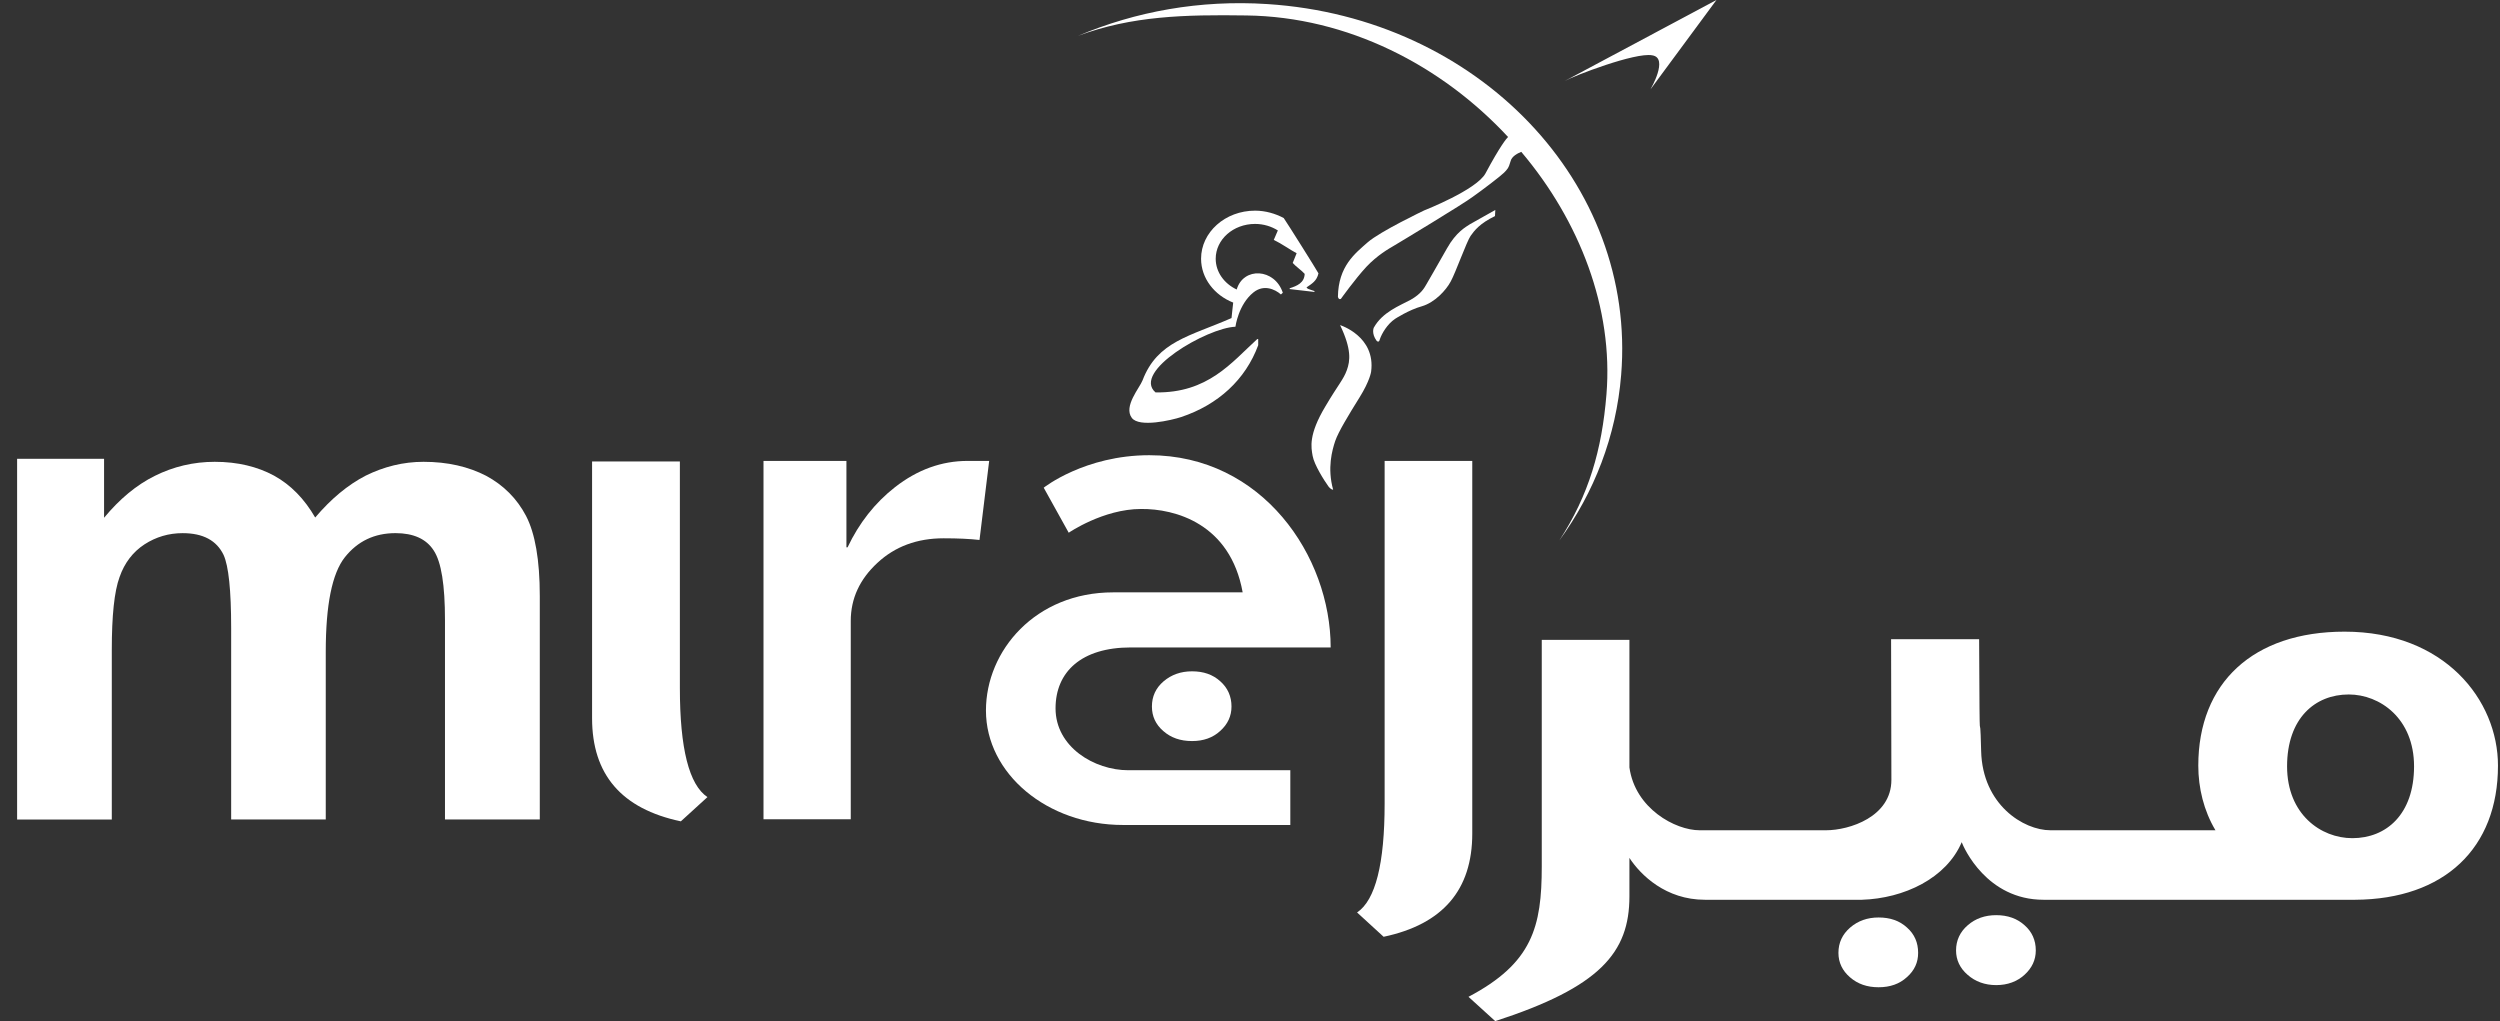 <svg width="142" height="58" viewBox="0 0 142 58" fill="none" xmlns="http://www.w3.org/2000/svg">
<rect x="0" y="0" width="142" height="58" fill="#333333" stroke="none"/>
<path d="M40.183 45.275L38.672 46.652C35.307 45.943 33.63 43.995 33.63 40.795V26.213H38.617V39.082C38.617 42.507 39.137 44.577 40.183 45.275Z" fill="white"/>
<path d="M78.647 45.639V26.18H83.625V47.347C83.625 50.545 81.956 52.499 78.59 53.209L77.082 51.828C78.125 51.13 78.647 49.065 78.647 45.639Z" fill="white"/>
<path d="M56.185 26.18L55.636 30.67C55.105 30.609 54.419 30.575 53.597 30.575C52.092 30.575 50.833 31.042 49.837 31.971C48.832 32.901 48.323 33.996 48.323 35.272V46.535H43.367V31.652V26.18H48.077V31.09H48.141C48.793 29.712 49.692 28.565 50.839 27.669C52.112 26.677 53.485 26.18 54.963 26.18H56.185Z" fill="white"/>
<path d="M64.224 36.775C61.438 36.775 59.955 38.149 59.955 40.236C59.955 42.429 62.159 43.749 64.085 43.749H73.29V46.859H63.786C59.478 46.859 56.002 43.94 56.002 40.358C56.002 36.954 58.815 33.646 63.227 33.646H70.583C69.88 29.737 66.74 28.891 64.812 28.91C62.665 28.91 60.703 30.259 60.703 30.259L59.283 27.701C59.283 27.701 61.606 25.856 65.282 25.856C71.703 25.856 75.582 31.59 75.582 36.775H64.224Z" fill="white"/>
<path d="M69.949 40.129C69.949 40.67 69.738 41.133 69.307 41.519C68.888 41.904 68.358 42.092 67.709 42.092C67.045 42.092 66.51 41.905 66.075 41.523C65.645 41.152 65.429 40.689 65.429 40.129C65.429 39.562 65.645 39.083 66.087 38.703C66.535 38.322 67.072 38.131 67.71 38.131C68.359 38.131 68.888 38.315 69.308 38.694C69.738 39.072 69.949 39.561 69.949 40.129Z" fill="white"/>
<path d="M115.633 53.984C115.633 54.528 115.412 54.988 114.991 55.37C114.572 55.749 114.037 55.954 113.384 55.954C112.736 55.954 112.191 55.749 111.764 55.373C111.327 54.998 111.104 54.528 111.104 53.984C111.104 53.411 111.332 52.929 111.767 52.554C112.204 52.172 112.745 51.981 113.384 51.981C114.037 51.981 114.572 52.172 114.991 52.55C115.412 52.917 115.633 53.399 115.633 53.984Z" fill="white"/>
<path d="M108.95 54.124C108.95 54.663 108.745 55.12 108.316 55.499C107.894 55.889 107.353 56.076 106.704 56.076C106.051 56.076 105.518 55.891 105.079 55.509C104.647 55.136 104.423 54.672 104.423 54.124C104.423 53.543 104.647 53.072 105.087 52.687C105.535 52.302 106.07 52.113 106.704 52.113C107.352 52.113 107.893 52.294 108.316 52.684C108.745 53.062 108.95 53.543 108.95 54.124Z" fill="white"/>
<path d="M0.972 26.058H5.911V29.409C6.791 28.348 7.749 27.543 8.805 27.024C9.846 26.506 10.984 26.231 12.199 26.231C13.502 26.231 14.62 26.506 15.564 27.015C16.521 27.543 17.293 28.341 17.903 29.395C18.797 28.341 19.75 27.543 20.775 27.015C21.809 26.506 22.898 26.231 24.055 26.231C25.429 26.231 26.605 26.506 27.611 27.024C28.608 27.562 29.364 28.323 29.879 29.303C30.393 30.292 30.66 31.803 30.66 33.85V46.546H25.275V35.219C25.275 33.24 25.07 31.92 24.632 31.263C24.211 30.608 23.479 30.282 22.465 30.282C21.272 30.282 20.315 30.737 19.587 31.653C18.862 32.571 18.503 34.357 18.503 37.021V46.547H13.13V35.673C13.13 33.527 12.986 32.145 12.698 31.517C12.303 30.698 11.534 30.283 10.374 30.283C9.588 30.283 8.865 30.495 8.21 30.918C7.554 31.345 7.072 31.97 6.792 32.775C6.49 33.598 6.35 34.971 6.35 36.916V46.548H0.972V26.058Z" fill="white"/>
<path d="M133.612 47.608C131.825 47.608 129.906 46.252 129.906 43.529C129.906 40.802 131.49 39.446 133.409 39.446C135.174 39.446 137.118 40.802 137.118 43.529C137.118 46.252 135.544 47.608 133.612 47.608ZM133.173 35.878C127.979 35.878 124.863 38.781 124.863 43.489C124.863 44.757 125.174 46.047 125.838 47.159H116.465C114.929 47.159 112.602 45.7 112.529 42.658C112.449 39.343 112.449 44.264 112.414 36.308H107.414L107.431 44.297C107.431 46.395 105.049 47.159 103.714 47.159H96.537C95.159 47.159 92.874 45.926 92.551 43.588V36.345H87.572V49.21C87.572 52.643 87.044 54.704 83.41 56.619L84.929 58C90.873 56.072 92.551 54.113 92.551 50.915V48.729C93.19 49.706 94.619 51.107 96.84 51.107H105.754C108.147 51.032 110.555 49.889 111.425 47.836C111.538 48.141 112.838 51.107 116.072 51.107H133.776C138.844 51.076 141.885 48.174 141.885 43.488C141.885 39.755 138.844 35.878 133.173 35.878Z" fill="white"/>
<path d="M88.875 4.601L97.494 0L93.745 5.078C93.745 5.078 94.801 3.285 93.844 3.142C92.891 2.962 89.406 4.302 88.875 4.601Z" fill="white"/>
<path d="M71.982 0.231C68.161 -0.018 64.498 0.651 61.233 2.036C64.286 0.901 67.29 0.826 70.798 0.878C76.545 0.952 81.883 3.711 85.657 7.78C85.571 7.865 85.221 8.269 84.375 9.849C83.866 10.786 80.895 11.951 80.895 11.951C80.895 11.951 78.406 13.135 77.684 13.764C76.97 14.395 76.018 15.115 75.994 16.856C75.994 16.856 76.028 17.048 76.164 16.975C76.164 16.975 76.966 15.853 77.603 15.163C78.24 14.487 78.879 14.13 79.206 13.938C79.528 13.748 83.136 11.572 83.652 11.179C84.179 10.809 85.254 9.989 85.426 9.812C85.605 9.628 85.692 9.557 85.799 9.162C85.867 8.864 86.239 8.692 86.409 8.626C89.73 12.553 91.646 17.522 91.247 22.399C90.989 25.564 90.242 28.12 88.571 30.697C90.55 27.977 91.801 24.777 92.082 21.295C92.97 10.429 83.977 0.999 71.982 0.231Z" fill="white"/>
<path d="M84.934 11.925C84.934 11.925 83.729 12.601 83.492 12.737C83.27 12.885 82.709 13.174 82.186 14.112C81.654 15.067 81.122 15.96 81.022 16.145C80.916 16.324 80.745 16.681 80.121 17.03C79.49 17.37 78.524 17.725 78.03 18.614C78.03 18.614 77.882 18.933 78.193 19.359C78.193 19.359 78.324 19.506 78.377 19.267C78.484 18.948 78.798 18.405 79.248 18.106C79.248 18.106 80.029 17.598 80.762 17.396C81.5 17.18 82.142 16.482 82.407 15.977C82.681 15.475 83.308 13.719 83.528 13.402C83.748 13.089 84.056 12.69 84.915 12.274L84.934 11.925Z" fill="white"/>
<path d="M76.117 18.466C76.117 18.466 78.146 19.099 77.88 21.109C77.88 21.109 77.817 21.62 77.219 22.578C76.601 23.57 76.026 24.516 75.842 25.044C75.664 25.578 75.381 26.581 75.722 27.812C75.722 27.812 75.631 27.842 75.463 27.639C75.204 27.282 74.646 26.393 74.558 25.896C74.471 25.405 74.315 24.699 75.277 23.09C76.026 21.822 76.305 21.564 76.499 21.028C76.697 20.486 76.771 19.834 76.117 18.466Z" fill="white"/>
<path d="M74.21 16.324C74.522 16.111 74.793 15.957 74.889 15.527C74.724 15.232 73.183 12.778 72.915 12.384C72.445 12.134 71.878 11.965 71.29 11.965C69.588 11.965 68.221 13.193 68.221 14.696C68.221 15.805 68.975 16.765 70.046 17.187C70.009 17.459 69.982 17.804 69.951 18.066C67.584 19.105 65.744 19.382 64.898 21.601C64.735 22.031 63.8 23.082 64.287 23.735C64.705 24.299 66.542 23.869 67.091 23.688C69.19 22.987 70.744 21.565 71.466 19.608V19.26H71.411C69.946 20.595 68.61 22.336 65.633 22.289C64.27 21.112 68.563 18.62 70.173 18.558C70.173 18.558 70.336 17.294 71.199 16.607C71.776 16.144 72.406 16.418 72.757 16.725L72.864 16.628C72.406 15.236 70.621 15.147 70.245 16.444C69.533 16.109 69.052 15.452 69.052 14.696C69.052 13.608 70.044 12.719 71.288 12.719C71.768 12.719 72.216 12.859 72.582 13.089C72.501 13.284 72.452 13.384 72.351 13.626C72.799 13.84 73.316 14.213 73.649 14.383C73.574 14.568 73.503 14.755 73.426 14.935C73.615 15.151 73.924 15.349 74.106 15.556C74.087 16.064 73.677 16.239 73.254 16.373V16.42C73.726 16.474 74.189 16.531 74.66 16.582V16.531C74.5 16.483 74.413 16.449 74.298 16.405C74.272 16.389 74.231 16.367 74.21 16.324Z" fill="white"/>
</svg>
